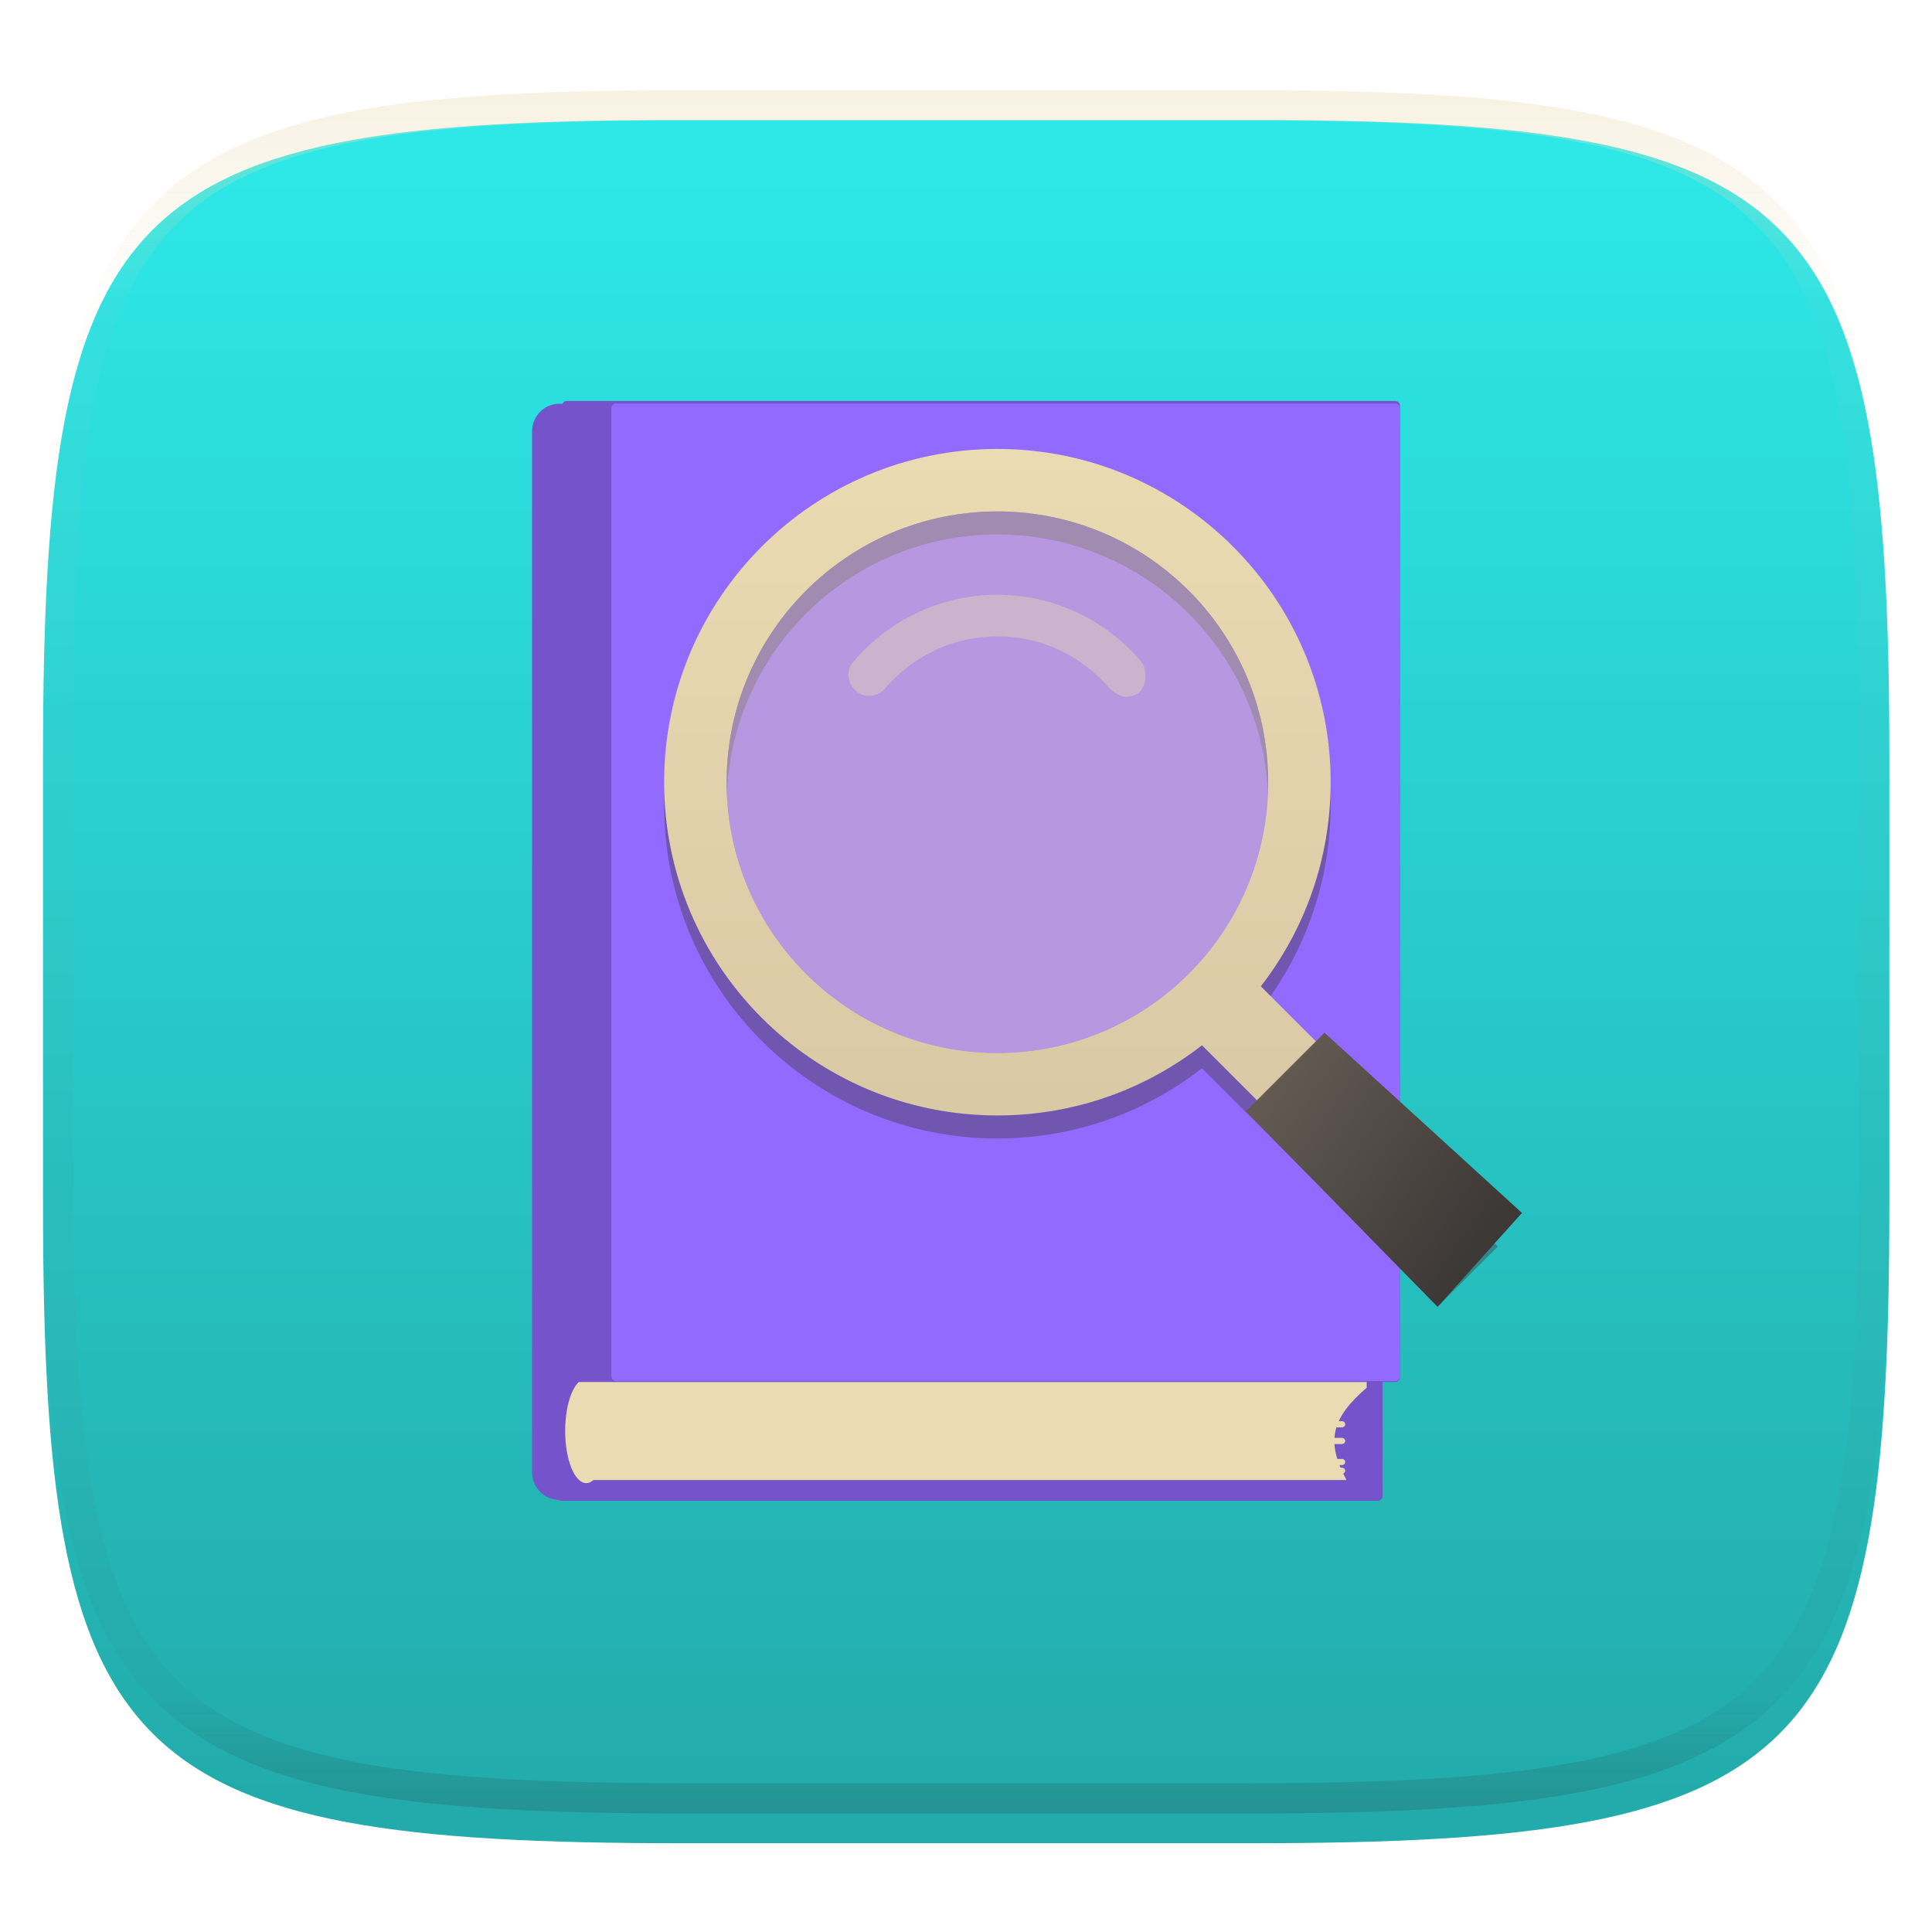 <svg xmlns="http://www.w3.org/2000/svg" style="isolation:isolate" width="256" height="256" viewBox="0 0 256 256">
 <defs>
  <filter id="H5ysCxFcnmhyauPlRDeL6Kx9o6o35RxV" width="400%" height="400%" x="-200%" y="-200%" color-interpolation-filters="sRGB" filterUnits="objectBoundingBox">
   <feGaussianBlur xmlns="http://www.w3.org/2000/svg" in="SourceGraphic" stdDeviation="4.294"/>
   <feOffset xmlns="http://www.w3.org/2000/svg" dx="0" dy="4" result="pf_100_offsetBlur"/>
   <feFlood xmlns="http://www.w3.org/2000/svg" flood-opacity=".4"/>
   <feComposite xmlns="http://www.w3.org/2000/svg" in2="pf_100_offsetBlur" operator="in" result="pf_100_dropShadow"/>
   <feBlend xmlns="http://www.w3.org/2000/svg" in="SourceGraphic" in2="pf_100_dropShadow" mode="normal"/>
  </filter>
 </defs>
 <g filter="url(#H5ysCxFcnmhyauPlRDeL6Kx9o6o35RxV)">
  <linearGradient id="_lgradient_0" x1="0" x2="0" y1="0" y2="1" gradientTransform="matrix(244.648,0,0,228.338,5.7,11.9)" gradientUnits="userSpaceOnUse">
   <stop offset="2.174%" style="stop-color:#2ee8e8"/>
   <stop offset="98.261%" style="stop-color:#23aaaa"/>
  </linearGradient>
  <path fill="url(#_lgradient_0)" d="M 165.709 11.9 C 239.765 11.9 250.348 22.457 250.348 96.444 L 250.348 155.695 C 250.348 229.681 239.765 240.238 165.709 240.238 L 90.339 240.238 C 16.284 240.238 5.7 229.681 5.7 155.695 L 5.7 96.444 C 5.7 22.457 16.284 11.9 90.339 11.9 L 165.709 11.9 Z"/>
 </g>
 <g>
  <path fill="#fabd2f" d="M 75.098 67.302 L 182.573 67.302 C 182.918 67.302 183.198 67.582 183.198 67.927 L 183.198 196.211 C 183.198 196.554 182.918 196.835 182.573 196.835 L 75.098 196.835 C 74.753 196.835 74.474 196.556 74.473 196.211 L 74.473 67.927 C 74.473 67.582 74.753 67.302 75.098 67.302 Z"/>
  <path fill="#7554cb" d="M 74.416 69.337 L 182.531 69.337 C 182.899 69.337 183.198 69.616 183.198 69.962 L 183.198 198.246 C 183.198 198.589 182.899 198.869 182.531 198.869 L 74.416 198.869 C 74.048 198.869 73.751 198.589 73.75 198.246 L 73.75 69.962 C 73.75 69.616 74.049 69.337 74.416 69.337 Z"/>
  <path fill="#7554cb" d="M 74.118 53.495 C 76.115 53.495 77.736 55.144 77.736 57.178 L 77.736 195.063 C 77.736 197.095 76.115 198.746 74.118 198.746 C 72.121 198.746 70.5 197.095 70.5 195.063 L 70.5 57.178 C 70.5 55.144 72.121 53.495 74.118 53.495 Z"/>
  <path fill="#7554cb" d="M 77.2 69.53 L 180.48 69.53 C 180.818 69.53 181.092 69.804 181.092 70.142 L 181.092 195.927 C 181.092 196.089 181.028 196.246 180.913 196.36 C 180.798 196.476 180.642 196.539 180.48 196.539 L 77.2 196.539 C 77.038 196.539 76.882 196.476 76.767 196.36 C 76.652 196.246 76.588 196.089 76.588 195.927 L 76.588 70.142 C 76.588 69.804 76.862 69.53 77.2 69.53 Z"/>
  <linearGradient id="_lgradient_1" x1="0" x2=".007" y1=".5" y2="-.5" gradientTransform="matrix(103.405,0,0,125.277,77.687,70.835)" gradientUnits="userSpaceOnUse">
   <stop offset="0%" style="stop-color:#ebdbb2"/>
  </linearGradient>
  <path fill="url(#_lgradient_1)" d="M 78.262 70.835 C 77.943 70.835 77.687 71.077 77.687 71.376 L 77.687 195.572 C 77.687 195.871 77.943 196.112 78.262 196.112 L 178.413 196.112 C 175.661 190.992 176.382 187.955 181.092 183.878 L 181.092 71.376 C 181.092 71.077 180.836 70.835 180.517 70.835 L 78.262 70.835 L 78.262 70.835 Z"/>
  <path fill="#ebdbb2" d="M 74.887 189.599 C 74.887 185.778 76.139 182.675 77.68 182.675 C 79.221 182.675 80.472 185.778 80.472 189.599 C 80.472 193.419 79.221 196.522 77.68 196.522 C 76.139 196.522 74.887 193.419 74.887 189.599 Z"/>
  <path fill="#7554cb" d="M 75.098 53.131 L 184.875 53.131 C 185.22 53.131 185.5 53.411 185.5 53.757 L 185.5 182.498 C 185.5 182.844 185.22 183.125 184.875 183.125 L 75.098 183.125 C 74.753 183.125 74.473 182.844 74.473 182.498 L 74.473 53.757 C 74.473 53.411 74.753 53.131 75.098 53.131 Z"/>
  <path fill="#936aff" d="M 81.633 53.464 L 184.875 53.464 C 185.22 53.464 185.5 53.744 185.5 54.088 L 185.5 182.375 C 185.5 182.72 185.22 183 184.875 183 L 81.633 183 C 81.288 182.999 81.009 182.72 81.009 182.375 L 81.009 54.088 C 81.009 53.744 81.289 53.464 81.633 53.464 Z"/>
  <path fill="#ebdbb2" d="M 77.813 188.311 L 177.791 188.311 C 178.043 188.311 178.248 188.496 178.248 188.72 C 178.248 188.946 178.043 189.13 177.791 189.13 L 77.813 189.13 C 77.561 189.13 77.356 188.946 77.356 188.72 C 77.356 188.496 77.561 188.311 77.813 188.311 Z M 77.813 190.526 L 177.791 190.526 C 178.043 190.526 178.248 190.709 178.248 190.934 C 178.248 191.16 178.043 191.343 177.791 191.343 L 77.813 191.343 C 77.561 191.343 77.356 191.16 77.356 190.934 C 77.356 190.709 77.561 190.526 77.813 190.526 Z M 77.813 193.317 L 177.791 193.317 C 178.043 193.317 178.248 193.502 178.248 193.727 C 178.248 193.951 178.043 194.134 177.791 194.134 L 77.813 194.134 C 77.561 194.134 77.356 193.951 77.356 193.727 C 77.356 193.502 77.561 193.317 77.813 193.317 Z M 77.813 194.474 L 177.791 194.474 C 178.043 194.474 178.248 194.656 178.248 194.882 C 178.248 195.108 178.043 195.289 177.791 195.289 L 77.813 195.289 C 77.561 195.289 77.356 195.108 77.356 194.882 C 77.356 194.656 77.561 194.474 77.813 194.474 Z"/>
 </g>
 <g opacity=".4">
  <linearGradient id="_lgradient_2" x1=".517" x2=".517" y1="0" y2="1" gradientTransform="matrix(244.65,0,0,228.34,5.68,11.95)" gradientUnits="userSpaceOnUse">
   <stop offset="0%" style="stop-color:#ebdbb2"/>
   <stop offset="12.5%" stop-opacity=".098" style="stop-color:#ebdbb2"/>
   <stop offset="92.5%" stop-opacity=".098" style="stop-color:#282828"/>
   <stop offset="100%" stop-opacity=".498" style="stop-color:#282828"/>
  </linearGradient>
  <path fill="url(#_lgradient_2)" fill-rule="evenodd" d="M 165.068 11.951 C 169.396 11.941 173.724 11.991 178.052 12.089 C 181.927 12.167 185.803 12.315 189.678 12.541 C 193.131 12.737 196.583 13.022 200.026 13.395 C 203.085 13.73 206.144 14.181 209.174 14.741 C 211.889 15.243 214.574 15.881 217.22 16.657 C 219.62 17.355 221.971 18.219 224.243 19.241 C 226.358 20.184 228.384 21.304 230.302 22.591 C 232.142 23.829 233.863 25.244 235.437 26.806 C 237.001 28.378 238.417 30.088 239.656 31.925 C 240.945 33.841 242.066 35.865 243.02 37.967 C 244.043 40.247 244.909 42.585 245.617 44.972 C 246.394 47.615 247.034 50.297 247.535 53.009 C 248.096 56.035 248.548 59.081 248.883 62.136 C 249.257 65.575 249.542 69.014 249.739 72.462 C 249.965 76.323 250.112 80.194 250.201 84.055 C 250.289 88.378 250.339 92.701 250.329 97.014 L 250.329 155.226 C 250.339 159.549 250.289 163.862 250.201 168.185 C 250.112 172.056 249.965 175.917 249.739 179.778 C 249.542 183.226 249.257 186.675 248.883 190.104 C 248.548 193.159 248.096 196.215 247.535 199.241 C 247.034 201.943 246.394 204.625 245.617 207.268 C 244.909 209.655 244.043 212.003 243.02 214.273 C 242.066 216.385 240.945 218.399 239.656 220.315 C 238.417 222.152 237.001 223.872 235.437 225.434 C 233.863 226.996 232.142 228.411 230.302 229.649 C 228.384 230.936 226.358 232.056 224.243 232.999 C 221.971 234.021 219.62 234.885 217.22 235.593 C 214.574 236.369 211.889 237.007 209.174 237.499 C 206.144 238.068 203.085 238.51 200.026 238.845 C 196.583 239.218 193.131 239.503 189.678 239.699 C 185.803 239.925 181.927 240.073 178.052 240.161 C 173.724 240.249 169.396 240.299 165.068 240.289 L 90.942 240.289 C 86.614 240.299 82.286 240.249 77.958 240.161 C 74.083 240.073 70.207 239.925 66.332 239.699 C 62.879 239.503 59.427 239.218 55.984 238.845 C 52.925 238.51 49.866 238.068 46.836 237.499 C 44.121 237.007 41.436 236.369 38.79 235.593 C 36.39 234.885 34.039 234.021 31.767 232.999 C 29.652 232.056 27.626 230.936 25.708 229.649 C 23.868 228.411 22.147 226.996 20.573 225.434 C 19.009 223.872 17.593 222.152 16.354 220.315 C 15.065 218.399 13.944 216.385 12.99 214.273 C 11.967 212.003 11.101 209.655 10.393 207.268 C 9.616 204.625 8.976 201.943 8.475 199.241 C 7.914 196.215 7.462 193.159 7.127 190.104 C 6.753 186.675 6.468 183.226 6.271 179.778 C 6.045 175.917 5.898 172.056 5.809 168.185 C 5.721 163.862 5.671 159.549 5.681 155.226 L 5.681 97.014 C 5.671 92.701 5.721 88.378 5.809 84.055 C 5.898 80.194 6.045 76.323 6.271 72.462 C 6.468 69.014 6.753 65.575 7.127 62.136 C 7.462 59.081 7.914 56.035 8.475 53.009 C 8.976 50.297 9.616 47.615 10.393 44.972 C 11.101 42.585 11.967 40.247 12.99 37.967 C 13.944 35.865 15.065 33.841 16.354 31.925 C 17.593 30.088 19.009 28.378 20.573 26.806 C 22.147 25.244 23.868 23.829 25.708 22.591 C 27.626 21.304 29.652 20.184 31.767 19.241 C 34.039 18.219 36.39 17.355 38.79 16.657 C 41.436 15.881 44.121 15.243 46.836 14.741 C 49.866 14.181 52.925 13.73 55.984 13.395 C 59.427 13.022 62.879 12.737 66.332 12.541 C 70.207 12.315 74.083 12.167 77.958 12.089 C 82.286 11.991 86.614 11.941 90.942 11.951 L 165.068 11.951 Z M 165.078 15.96 C 169.376 15.95 173.675 15.999 177.973 16.087 C 181.8 16.176 185.626 16.323 189.452 16.539 C 192.836 16.736 196.219 17.011 199.583 17.384 C 202.554 17.699 205.515 18.131 208.446 18.681 C 211.023 19.153 213.58 19.762 216.099 20.499 C 218.322 21.147 220.495 21.953 222.6 22.896 C 224.509 23.751 226.338 24.763 228.069 25.922 C 229.692 27.013 231.207 28.26 232.594 29.646 C 233.981 31.031 235.23 32.544 236.332 34.165 C 237.492 35.894 238.506 37.712 239.361 39.608 C 240.306 41.72 241.112 43.892 241.761 46.102 C 242.509 48.617 243.109 51.162 243.591 53.736 C 244.132 56.664 244.565 59.611 244.889 62.578 C 245.263 65.938 245.539 69.308 245.735 72.688 C 245.952 76.51 246.109 80.322 246.188 84.144 C 246.276 88.437 246.325 92.721 246.325 97.014 C 246.325 97.014 246.325 97.014 246.325 97.014 L 246.325 155.226 C 246.325 155.226 246.325 155.226 246.325 155.226 C 246.325 159.519 246.276 163.803 246.188 168.096 C 246.109 171.918 245.952 175.74 245.735 179.552 C 245.539 182.932 245.263 186.302 244.889 189.672 C 244.565 192.629 244.132 195.576 243.591 198.504 C 243.109 201.078 242.509 203.623 241.761 206.138 C 241.112 208.358 240.306 210.52 239.361 212.632 C 238.506 214.528 237.492 216.356 236.332 218.075 C 235.23 219.706 233.981 221.219 232.594 222.604 C 231.207 223.98 229.692 225.227 228.069 226.318 C 226.338 227.477 224.509 228.489 222.6 229.344 C 220.495 230.297 218.322 231.093 216.099 231.741 C 213.58 232.478 211.023 233.087 208.446 233.559 C 205.515 234.109 202.554 234.541 199.583 234.865 C 196.219 235.229 192.836 235.514 189.452 235.701 C 185.626 235.917 181.8 236.074 177.973 236.153 C 173.675 236.251 169.376 236.29 165.078 236.29 C 165.078 236.29 165.078 236.29 165.068 236.29 L 90.942 236.29 C 90.932 236.29 90.932 236.29 90.932 236.29 C 86.634 236.29 82.335 236.251 78.037 236.153 C 74.21 236.074 70.384 235.917 66.558 235.701 C 63.174 235.514 59.791 235.229 56.427 234.865 C 53.456 234.541 50.495 234.109 47.564 233.559 C 44.987 233.087 42.43 232.478 39.911 231.741 C 37.688 231.093 35.515 230.297 33.41 229.344 C 31.501 228.489 29.672 227.477 27.941 226.318 C 26.318 225.227 24.803 223.98 23.416 222.604 C 22.029 221.219 20.78 219.706 19.678 218.075 C 18.518 216.356 17.504 214.528 16.649 212.632 C 15.704 210.52 14.898 208.358 14.249 206.138 C 13.501 203.623 12.901 201.078 12.419 198.504 C 11.878 195.576 11.445 192.629 11.121 189.672 C 10.747 186.302 10.472 182.932 10.275 179.552 C 10.058 175.74 9.901 171.918 9.822 168.096 C 9.734 163.803 9.685 159.519 9.685 155.226 C 9.685 155.226 9.685 155.226 9.685 155.226 L 9.685 97.014 C 9.685 97.014 9.685 97.014 9.685 97.014 C 9.685 92.721 9.734 88.437 9.822 84.144 C 9.901 80.322 10.058 76.51 10.275 72.688 C 10.472 69.308 10.747 65.938 11.121 62.578 C 11.445 59.611 11.878 56.664 12.419 53.736 C 12.901 51.162 13.501 48.617 14.249 46.102 C 14.898 43.892 15.704 41.72 16.649 39.608 C 17.504 37.712 18.518 35.894 19.678 34.165 C 20.78 32.544 22.029 31.031 23.416 29.646 C 24.803 28.26 26.318 27.013 27.941 25.922 C 29.672 24.763 31.501 23.751 33.41 22.896 C 35.515 21.953 37.688 21.147 39.911 20.499 C 42.43 19.762 44.987 19.153 47.564 18.681 C 50.495 18.131 53.456 17.699 56.427 17.384 C 59.791 17.011 63.174 16.736 66.558 16.539 C 70.384 16.323 74.21 16.176 78.037 16.087 C 82.335 15.999 86.634 15.95 90.932 15.96 C 90.932 15.96 90.932 15.96 90.942 15.96 L 165.068 15.96 C 165.078 15.96 165.078 15.96 165.078 15.96 Z"/>
 </g>
 <g>
  <g opacity=".4">
   <path fill="#3c3836" fill-rule="evenodd" d="M 167.066 133.742 L 198.479 165.16 L 190.674 172.965 L 159.268 141.554 C 151.785 147.381 142.377 150.853 132.158 150.853 C 107.772 150.853 88 131.081 88 106.694 C 88 82.308 107.772 62.536 132.158 62.536 C 156.545 62.536 176.317 82.308 176.317 106.694 C 176.317 116.885 172.864 126.269 167.066 133.742 Z M 168.037 106.694 C 168.037 126.51 151.975 142.573 132.158 142.573 C 112.342 142.573 96.28 126.51 96.28 106.694 C 96.28 86.878 112.342 70.816 132.158 70.816 C 151.975 70.816 168.037 86.878 168.037 106.694 Z"/>
  </g>
  <linearGradient id="_lgradient_3" x1="0" x2="0" y1="0" y2="1" gradientTransform="matrix(110.479,0,0,110.429,88,59.488)" gradientUnits="userSpaceOnUse">
   <stop offset="0%" style="stop-color:#ebdbb2"/>
   <stop offset="100%" style="stop-color:#d5c4a1"/>
  </linearGradient>
  <path fill="url(#_lgradient_3)" fill-rule="evenodd" d="M 167.066 130.693 L 198.479 162.112 L 190.674 169.917 L 159.268 138.505 C 151.785 144.333 142.377 147.804 132.158 147.804 C 107.772 147.804 88 128.032 88 103.646 C 88 79.26 107.772 59.488 132.158 59.488 C 156.545 59.488 176.317 79.26 176.317 103.646 C 176.317 113.836 172.864 123.221 167.066 130.693 Z M 168.037 103.646 C 168.037 123.462 151.975 139.525 132.158 139.525 C 112.342 139.525 96.28 123.462 96.28 103.646 C 96.28 83.83 112.342 67.767 132.158 67.767 C 151.975 67.767 168.037 83.83 168.037 103.646 Z"/>
  <linearGradient id="_lgradient_4" x1=".851" x2=".002" y1=".781" y2=".197" gradientTransform="matrix(36.581,0,0,36.327,165.086,136.84)" gradientUnits="userSpaceOnUse">
   <stop offset="0%" style="stop-color:#3c3836"/>
   <stop offset="100%" style="stop-color:#665c54"/>
  </linearGradient>
  <path fill="url(#_lgradient_4)" d="M 165.086 147.255 L 175.501 136.84 L 201.667 160.719 L 190.489 173.167 L 165.086 147.255 Z"/>
  <path fill="#ebdbb2" fill-opacity=".4" d="M 168.037 103.646 C 168.037 123.462 151.975 139.525 132.158 139.525 C 112.342 139.525 96.28 123.462 96.28 103.646 C 96.28 83.83 112.342 67.767 132.158 67.767 C 151.975 67.767 168.037 83.83 168.037 103.646 Z"/>
  <g opacity=".4">
   <path fill="#ebdbb2" d="M 151.196 87.639 C 146.457 82.039 139.494 78.808 132.158 78.807 C 124.707 78.807 117.807 82.119 113.121 87.639 C 112.008 88.748 112.29 90.674 113.388 91.508 C 114.501 92.606 116.43 92.325 117.26 91.226 C 121.119 86.805 126.357 84.327 132.158 84.327 C 137.96 84.327 143.198 86.805 147.056 91.226 C 147.619 91.778 148.436 92.325 149.267 92.325 C 149.819 92.325 150.647 92.057 150.929 91.776 C 152.027 90.677 152.027 88.748 151.196 87.636 L 151.196 87.639 Z"/>
  </g>
 </g>
</svg>
